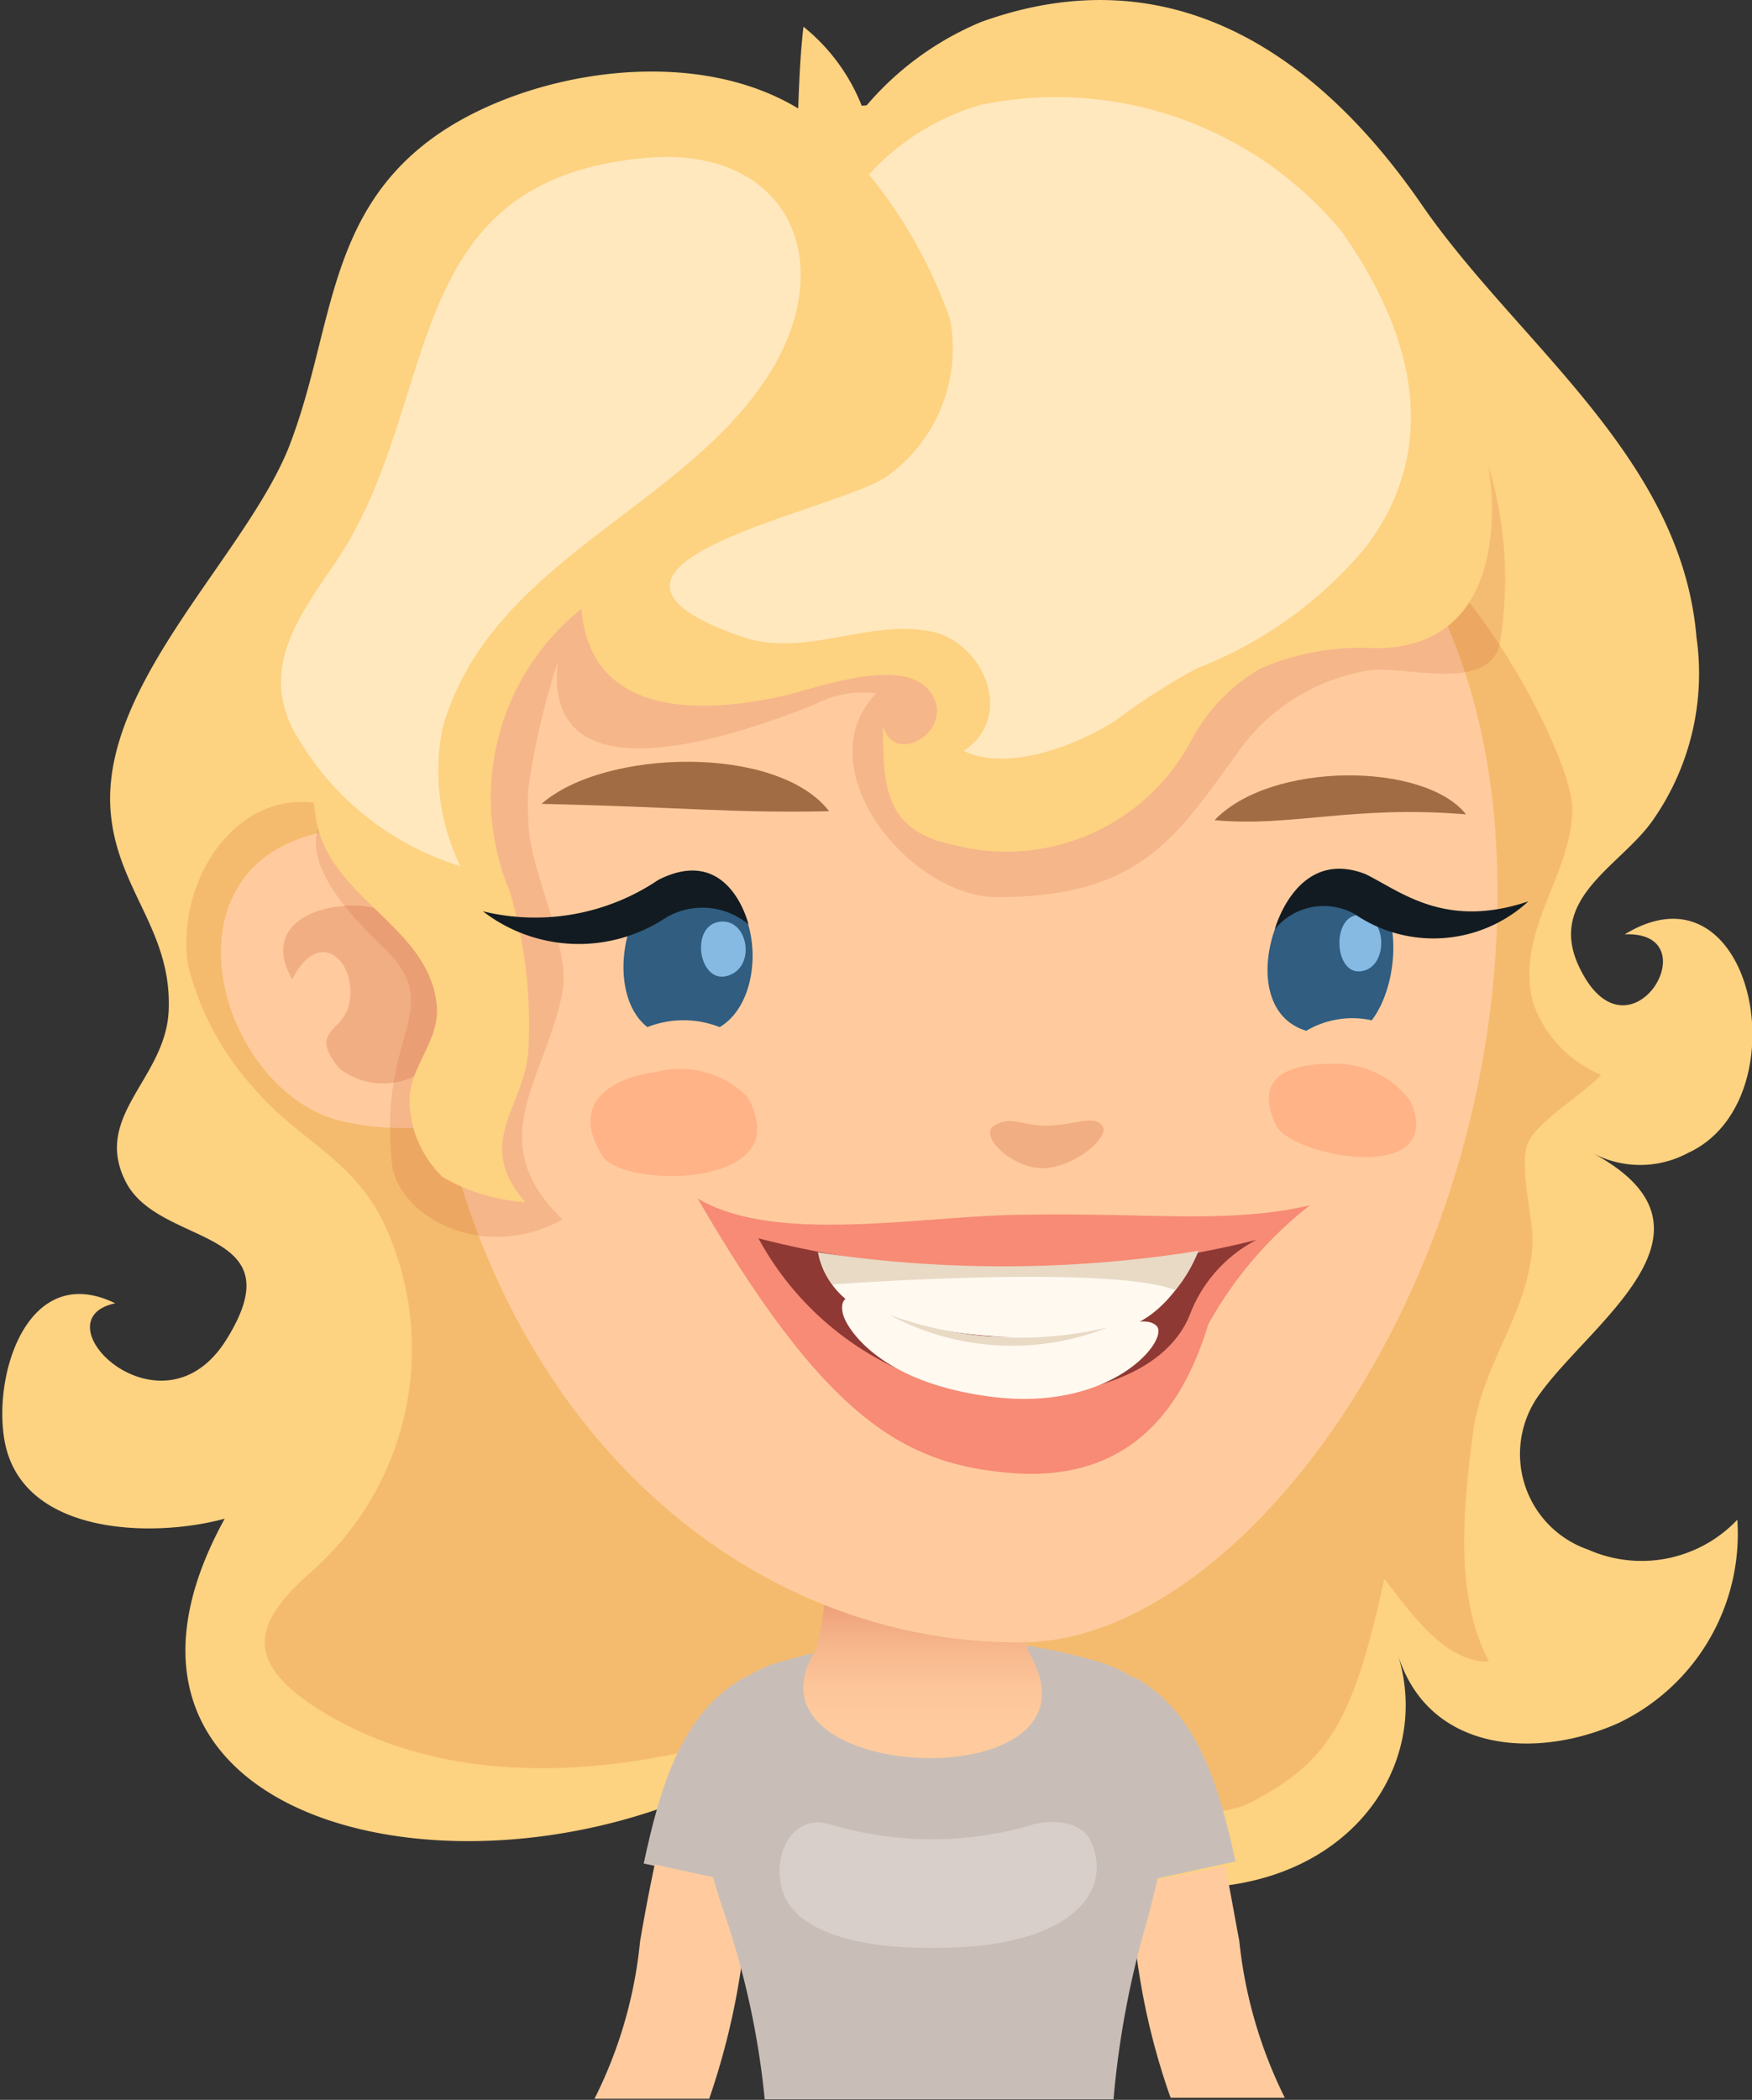 <svg id="레이어_1" data-name="레이어 1" xmlns="http://www.w3.org/2000/svg" xmlns:xlink="http://www.w3.org/1999/xlink" viewBox="0 0 33.45 40.07">
  <rect x="0" y="0" width="33.45" height="40.07" fill="#333333" stroke="none"/>
  <defs>
    <style>
      .cls-1 {
        fill: #fdd281;
      }

      .cls-2 {
        fill: #f4bb6e;
      }

      .cls-3 {
        fill: #c9beb7;
      }

      .cls-4 {
        fill: #ffcb9e;
      }

      .cls-5 {
        fill: url(#linear-gradient);
      }

      .cls-6 {
        fill: #f0eae6;
        opacity: 0.4;
      }

      .cls-7, .cls-8 {
        fill: #bf3c1b;
      }

      .cls-7 {
        opacity: 0.15;
      }

      .cls-8 {
        opacity: 0.2;
      }

      .cls-9 {
        fill: #ffe8bd;
      }

      .cls-10 {
        fill: #ffb387;
      }

      .cls-11 {
        fill: #a16b43;
      }

      .cls-12 {
        fill: #f04d4d;
        opacity: 0.5;
      }

      .cls-13 {
        fill: #8f3935;
      }

      .cls-14 {
        fill: #fff9f0;
      }

      .cls-15 {
        fill: #e8dac5;
      }

      .cls-16 {
        fill: #305d80;
      }

      .cls-17 {
        fill: #86bae3;
      }

      .cls-18 {
        fill: #121b21;
      }
    </style>
    <linearGradient id="linear-gradient" x1="20.93" y1="30.63" x2="20.93" y2="32.97" gradientUnits="userSpaceOnUse">
      <stop offset="0" stop-color="#eea17a"/>
      <stop offset="0" stop-color="#eea17a"/>
      <stop offset="0.36" stop-color="#f7b88e"/>
      <stop offset="0.7" stop-color="#fdc69a"/>
      <stop offset="1" stop-color="#ffcb9e"/>
    </linearGradient>
  </defs>
  <title>1</title>
  <g>
    <g>
      <path class="cls-1" d="M35.5,22c2.18-1,1.26-5.68-1.21-4.17,1.68-.07.06,2.62-.88.6-.59-1.28.77-1.89,1.39-2.74a4.88,4.88,0,0,0,.86-3.53c-.29-3.46-3.45-5.63-5.27-8.29C28.4,1,25.6-.88,22,.42a5.8,5.8,0,0,0-2.25,1.67A3.66,3.66,0,0,0,18.61.51c-.06.52-.08,1-.1,1.56-2-1.21-5-.72-6.74.4-2.32,1.5-2.1,3.83-3,6.1-.85,2.07-3.56,4.48-3.39,6.89.11,1.51,1.18,2.28,1.11,3.83-.06,1.3-1.46,2-.82,3.26s3.27.84,1.93,3c-1.23,2-3.64-.36-2.13-.68-1.66-.81-2.35,1.35-2.11,2.64.34,1.8,2.85,1.84,4.2,1.47C4,35.45,14,37,19,32.76c2.12-1.83,3.82,3,6.38,3.24,3.46.31,5.28-2.19,4.58-4.42.59,1.87,2.65,2,4.21,1.3A4,4,0,0,0,36.44,29a2.52,2.52,0,0,1-2.85.57,1.93,1.93,0,0,1-.9-3c1-1.37,3.68-3.11,1-4.56A1.93,1.93,0,0,0,35.5,22Z" transform="translate(-3.27 0)"/>
      <path class="cls-2" d="M32.53,19.1c-.32-1.34.73-2.37.76-3.64s-3.25-7-4.62-5c-.31.47,1.5,3.24,1.1,3.67a3.93,3.93,0,0,1-1.72.94,53.18,53.18,0,0,1-7.81,1.46c-1.61.24-3.19.65-4.79.91a8.58,8.58,0,0,1-3.19.13c-1.2-.28-1.21-1.45-2.22-2-1.91-1-3.45,1-3.18,2.85a5.49,5.49,0,0,0,1.28,2.37c.86,1,1.92,1.34,2.5,2.64a5.66,5.66,0,0,1-1.48,6.61c-1,.9-1.26,1.63.12,2.53,2.23,1.45,5.36,1.54,8.88.35,1.68-.56,7.11,2.45,9,1.47,1.49-.78,1.95-1.56,2.54-4.26.48.6,1.13,1.59,2,1.58-.68-1.28-.48-3-.31-4.35s1.11-2.36,1.14-3.69c0-.47-.26-1.43-.09-1.85s1.06-.94,1.4-1.31A2.29,2.29,0,0,1,32.53,19.1Z" transform="translate(-3.27 0)"/>
    </g>
    <g>
      <path class="cls-3" d="M24.92,32l-1.09,2.15c.1,0,.35.32.69,1.88l2.34-.51C26.55,34.12,26.15,32.67,24.92,32Z" transform="translate(-3.27 0)"/>
      <path class="cls-4" d="M26.66,35.61,24.72,36c.11.49.19.95.26,1.39a13.19,13.19,0,0,0,.64,2.64H27.8a8.73,8.73,0,0,1-.87-3C26.85,36.62,26.77,36.13,26.66,35.61Z" transform="translate(-3.27 0)"/>
    </g>
    <g>
      <path class="cls-3" d="M15.56,35.56l2.35.51c.33-1.56.59-1.84.68-1.88L17.5,32C16.28,32.67,15.87,34.12,15.56,35.56Z" transform="translate(-3.27 0)"/>
      <path class="cls-4" d="M17.7,36l-1.93-.42c-.11.52-.2,1-.28,1.47a8.51,8.51,0,0,1-.87,3h2.19a13.87,13.87,0,0,0,.63-2.64C17.52,37,17.6,36.52,17.7,36Z" transform="translate(-3.27 0)"/>
    </g>
    <g>
      <path class="cls-3" d="M25.18,36.62c.71-2.7.8-4.34-.87-4.89a10.7,10.7,0,0,0-6.36.05c-1.41.61-1.87,1.59-.9,4.59a15.65,15.65,0,0,1,.82,3.69h6.66A17.4,17.4,0,0,1,25.18,36.62Z" transform="translate(-3.27 0)"/>
      <path class="cls-5" d="M23,28.94c.14-2.39-4-2.48-4,.13a6.45,6.45,0,0,1-.15,2.41c-1.64,2.58,5.63,2.89,4.1.12C22.64,31,23,30,23,28.94Z" transform="translate(-3.27 0)"/>
      <path class="cls-6" d="M22.85,34.86a6.85,6.85,0,0,1-3.78-.06c-.68-.17-1.07.61-.86,1.28.28.88,1.71,1.11,2.95,1.09,2.45,0,3.37-1,2.95-2C24,34.84,23.48,34.64,22.85,34.86Z" transform="translate(-3.27 0)"/>
    </g>
    <g>
      <path class="cls-4" d="M20.5,6.34c-5.48.71-9.83,5.15-9.11,12.79s5.85,12.25,11.38,12.21c4.24,0,9.36-7,9.08-14.91C31.58,8.87,26,5.64,20.5,6.34Z" transform="translate(-3.27 0)"/>
      <path class="cls-4" d="M9,16c-2.62.93-1.47,4.75.7,5.37a5.14,5.14,0,0,0,2.14.08.25.25,0,0,1,0-.07c.3-.53-.32-3.08-.49-3.61C10.94,16.44,10.25,15.53,9,16Z" transform="translate(-3.27 0)"/>
      <path class="cls-7" d="M27,6a27.87,27.87,0,0,0-9,.46c-2,.46-4.12,1.3-5.28,3.1-.83,1.29-2.23,2.71-2.42,4.3S8,15.6,10.56,18.05c1.27,1.2-.07,1.6.19,4.14.1,1,1.72,1.93,3.26,1.08-1.56-1.51-.33-2.65,0-4.34.16-.9-.66-2.35-.65-3.28a4.3,4.3,0,0,1,0-.62,14,14,0,0,1,.56-2.4c-.32,2.82,3.74,1.27,4.89.82A2,2,0,0,1,20,13.23c-1.37,1.42.64,3.89,2.31,3.89,2.72,0,3.41-1.14,4.55-2.7a3.79,3.79,0,0,1,2.57-1.63c.7-.08,2.16.4,2.46-.43a7.49,7.49,0,0,0-.73-4.77C30.38,6.2,28.35,6.11,27,6Z" transform="translate(-3.27 0)"/>
      <path class="cls-8" d="M10.63,17.4c-.69-.33-2.52,0-1.78,1.29.54-1.07,1.27-.28,1.08.49-.12.52-.78.48-.18,1.21a1.35,1.35,0,0,0,1.44.14C12.4,20,11.48,17.82,10.63,17.4Z" transform="translate(-3.27 0)"/>
      <path class="cls-1" d="M23.31,2.4A28.81,28.81,0,0,0,20,2a12.34,12.34,0,0,0-5.47,1.61C12,5,10.37,8,9.64,10.72a10.91,10.91,0,0,0-.32,5c.31,1.45,2.18,2,2.29,3.49.05.67-.54,1.17-.52,1.81a2.06,2.06,0,0,0,.63,1.44,3.57,3.57,0,0,0,1.58.48c-1-1.15,0-1.81.06-2.93A8.92,8.92,0,0,0,13,17a4.61,4.61,0,0,1,1.37-5.38c.17,2.06,2.26,2,3.76,1.68.67-.13,2.63-.93,3,.09.21.64-.8,1.2-1,.46,0,1.09,0,2,1.33,2.27a4,4,0,0,0,4.56-2,3.44,3.44,0,0,1,1.31-1.36,4.82,4.82,0,0,1,2.2-.39c1.7,0,2.29-1.29,2.22-2.92C31.44,5,27.22,2.75,23.31,2.4Z" transform="translate(-3.27 0)"/>
      <path class="cls-9" d="M22,2a4.62,4.62,0,0,0-2.14,1.33,9.14,9.14,0,0,1,1.55,2.77,3,3,0,0,1-1.22,3c-1,.67-6.7,1.68-2.76,3.05,1.21.42,2.46-.36,3.66-.09.95.22,1.57,1.61.58,2.27.86.41,2.18-.12,2.9-.58a12.08,12.08,0,0,1,1.56-1,7.86,7.86,0,0,0,3.24-2.34c1.17-1.57,1.21-3.59-.49-6A7.08,7.08,0,0,0,22,2Z" transform="translate(-3.27 0)"/>
      <path class="cls-9" d="M15.77,3c-5,.34-4,4.65-6.1,7.74-.72,1.05-1.41,2-.8,3.19a5.49,5.49,0,0,0,3.19,2.6,4.16,4.16,0,0,1-.34-2.64c.91-3.2,4.62-4.18,6.24-6.76C19.29,5,18.33,2.87,15.77,3Z" transform="translate(-3.27 0)"/>
    </g>
    <g>
      <path class="cls-10" d="M30.19,21a1.78,1.78,0,0,0-1.48-.7c-.66,0-1.56.15-1.08,1.17.25.55,2.84,1.1,2.67-.13A1.13,1.13,0,0,0,30.19,21Z" transform="translate(-3.27 0)"/>
      <path class="cls-10" d="M17.53,20.92a1.81,1.81,0,0,0-1.75-.46c-.73.09-1.69.53-1,1.61.38.57,3.31.61,2.91-.78A1.26,1.26,0,0,0,17.53,20.92Z" transform="translate(-3.27 0)"/>
      <path class="cls-11" d="M26.46,15.65c1.44.14,2.64-.29,4.8-.11C30.47,14.54,27.54,14.52,26.46,15.65Z" transform="translate(-3.27 0)"/>
      <path class="cls-8" d="M23.25,21.48c-.49,0-.68-.2-1,0s.4.87,1,.81,1.24-.62,1.06-.82S23.8,21.47,23.25,21.48Z" transform="translate(-3.27 0)"/>
      <path class="cls-11" d="M13.61,15.34c2.7.06,3.61.18,5.49.14C18.11,14.2,14.8,14.29,13.61,15.34Z" transform="translate(-3.27 0)"/>
      <g>
        <path class="cls-12" d="M22.87,23.18c-1.93,0-4.77.59-6.28-.31,2.48,4.28,4,5.08,6,5.24,2.48.19,3.35-1.54,3.75-2.84A7.47,7.47,0,0,1,28.28,23C26.73,23.36,25.21,23.14,22.87,23.18Z" transform="translate(-3.27 0)"/>
        <path class="cls-13" d="M17.75,23.63a5.78,5.78,0,0,0,4.57,3c2,.07,3.29-.58,3.67-1.55a2.68,2.68,0,0,1,1.27-1.42A19.38,19.38,0,0,1,17.75,23.63Z" transform="translate(-3.27 0)"/>
        <path class="cls-14" d="M18.89,23.9a1.54,1.54,0,0,0,1.18,1.21,9.91,9.91,0,0,0,4.49.27c1.06-.16,1.59-1.51,1.59-1.51A20.55,20.55,0,0,1,18.89,23.9Z" transform="translate(-3.27 0)"/>
        <path class="cls-14" d="M23.12,25.47a5.94,5.94,0,0,1-3.28-.56c-.5-.35-.55,0-.45.24,0,0,.44,1.19,2.78,1.5s3.44-1.1,3.18-1.35S24.43,25.44,23.12,25.47Z" transform="translate(-3.27 0)"/>
        <path class="cls-15" d="M18.89,23.9a1.39,1.39,0,0,0,.27.61s5.29-.39,6.55.11a2.67,2.67,0,0,0,.44-.75A23.73,23.73,0,0,1,18.89,23.9Z" transform="translate(-3.27 0)"/>
        <path class="cls-15" d="M20.25,25.09a4.94,4.94,0,0,0,4.17.24A7.32,7.32,0,0,1,20.25,25.09Z" transform="translate(-3.27 0)"/>
      </g>
      <path class="cls-16" d="M16.79,16.72c-1.42-.53-2.15,2.1-1.16,2.88a1.88,1.88,0,0,1,1.38,0C17.91,19.07,17.85,17.12,16.79,16.72Z" transform="translate(-3.27 0)"/>
      <path class="cls-17" d="M17,17.59c-.59.09-.37,1.3.24,1C17.7,18.37,17.53,17.51,17,17.59Z" transform="translate(-3.27 0)"/>
      <path class="cls-16" d="M29.3,16.75c-1.42-.91-2.68,2.44-1.09,2.92a1.73,1.73,0,0,1,1.25-.2C30,18.76,30.07,17.24,29.3,16.75Z" transform="translate(-3.27 0)"/>
      <path class="cls-17" d="M29.22,17.46c-.56,0-.48,1.28.13,1.05C29.79,18.34,29.72,17.45,29.22,17.46Z" transform="translate(-3.27 0)"/>
      <path class="cls-18" d="M29.34,16.68c-1.31-.51-1.73,1.05-1.73,1.05a1.21,1.21,0,0,1,1.52-.29,2.67,2.67,0,0,0,3.32-.24C30.85,17.74,30,17,29.34,16.68Z" transform="translate(-3.27 0)"/>
      <path class="cls-18" d="M15.84,16.79a4.21,4.21,0,0,1-3.35.6,3,3,0,0,0,3.48.13,1.37,1.37,0,0,1,1.59.12S17.2,16.1,15.84,16.79Z" transform="translate(-3.27 0)"/>
    </g>
  </g>
</svg>
